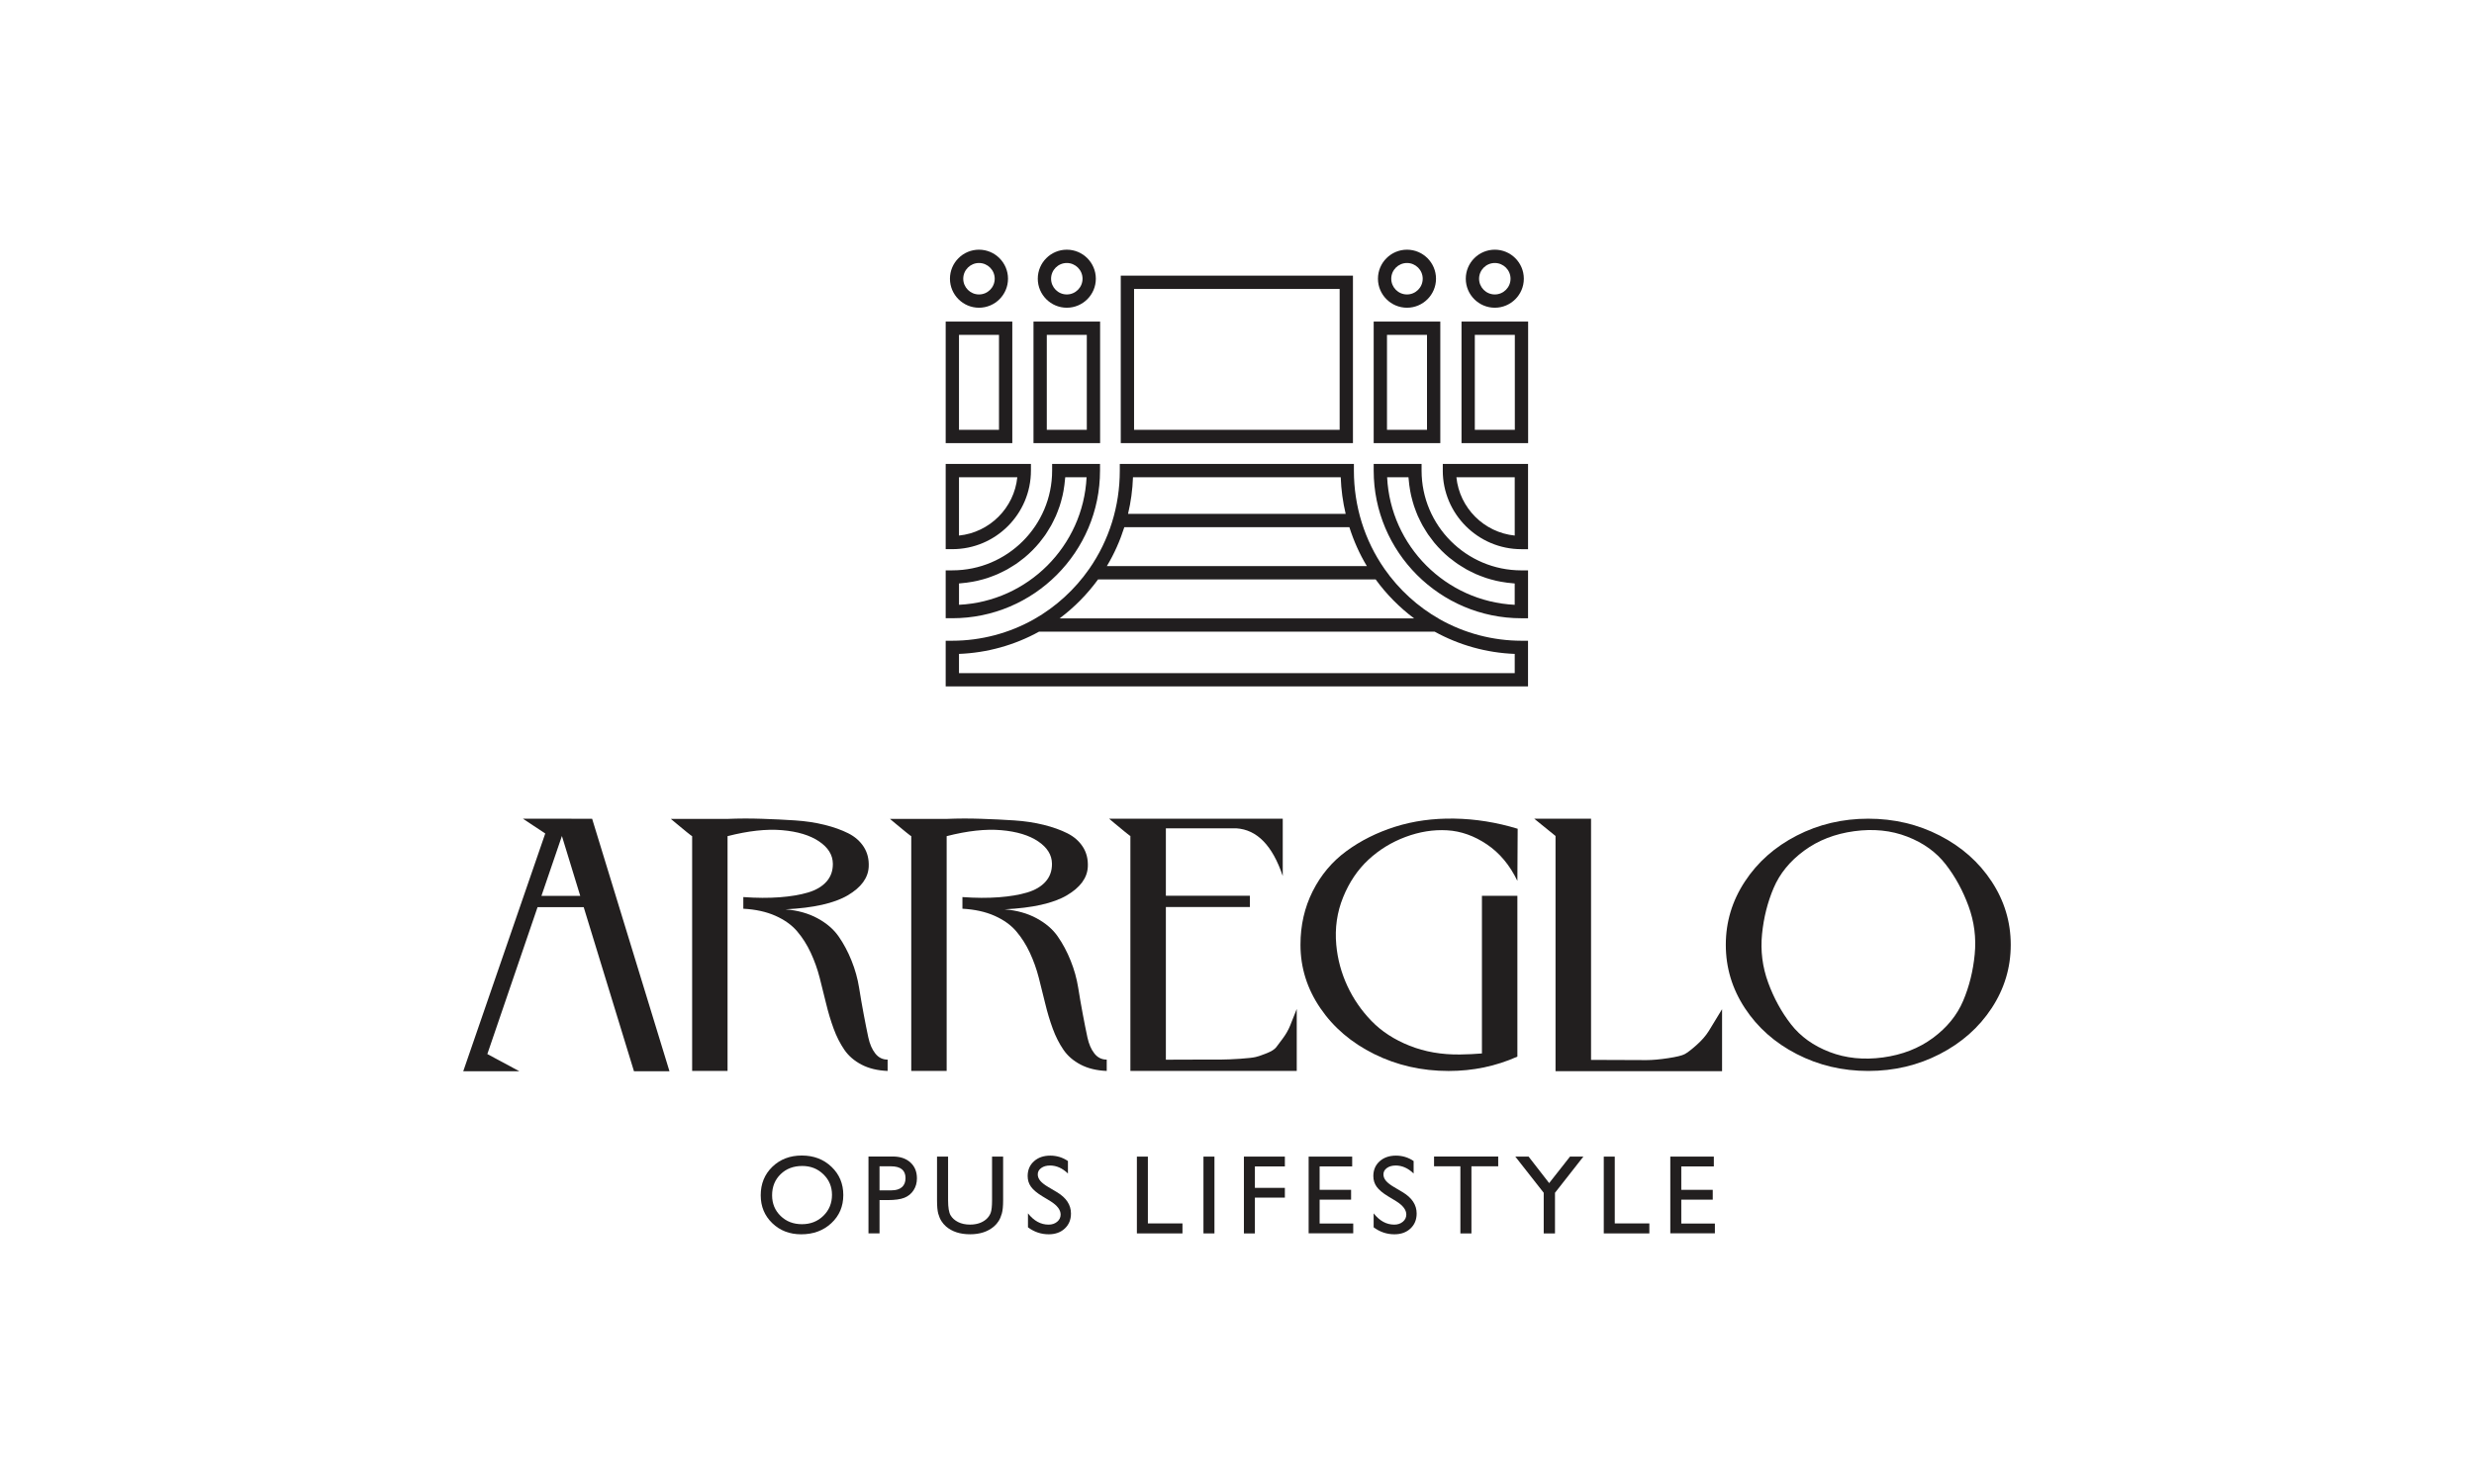<?xml version="1.0" encoding="utf-8"?>
<!-- Generator: Adobe Illustrator 24.0.2, SVG Export Plug-In . SVG Version: 6.00 Build 0)  -->
<svg version="1.1" id="Layer_1" xmlns="http://www.w3.org/2000/svg" xmlns:xlink="http://www.w3.org/1999/xlink" x="0px" y="0px"
	 viewBox="0 0 1200 720" style="enable-background:new 0 0 1200 720;" xml:space="preserve">
<style type="text/css">
	.st0{fill:#221F1F;}
	.st1{fill:#211E1F;}
	.st2{fill:#FFFFFF;}
</style>
<g>
	<g>
		<path class="st0" d="M388.92,560.63c5.76,0,10.55,1.82,14.38,5.47c3.83,3.65,5.74,8.21,5.74,13.71c0,5.49-1.93,10.04-5.8,13.64
			c-3.87,3.6-8.74,5.4-14.62,5.4c-5.62,0-10.29-1.8-14.03-5.4c-3.74-3.6-5.61-8.11-5.61-13.54c0-5.57,1.88-10.17,5.65-13.82
			C378.4,562.45,383.17,560.63,388.92,560.63z M389.13,565.7c-4.26,0-7.77,1.33-10.51,4c-2.74,2.67-4.12,6.07-4.12,10.22
			c0,4.02,1.38,7.36,4.13,10.03c2.75,2.67,6.2,4,10.34,4c4.16,0,7.63-1.36,10.41-4.08c2.78-2.72,4.17-6.11,4.17-10.16
			c0-3.95-1.39-7.27-4.17-9.96C396.6,567.04,393.19,565.7,389.13,565.7z"/>
		<path class="st0" d="M421.25,598.42v-37.31h11.82c3.56,0,6.39,0.96,8.51,2.88c2.12,1.92,3.17,4.5,3.17,7.73
			c0,2.17-0.54,4.09-1.63,5.76c-1.08,1.67-2.57,2.89-4.45,3.64c-1.88,0.76-4.59,1.13-8.11,1.13h-3.95v16.16H421.25z M432.13,565.86
			h-5.52v11.66h5.84c2.17,0,3.84-0.51,5.01-1.53c1.17-1.02,1.76-2.49,1.76-4.39C439.22,567.77,436.86,565.86,432.13,565.86z"/>
		<path class="st0" d="M481.2,561.16h5.36v21.15c0,2.86-0.21,5.02-0.63,6.48s-0.93,2.67-1.55,3.64c-0.61,0.97-1.36,1.84-2.25,2.6
			c-2.95,2.54-6.81,3.81-11.58,3.81c-4.85,0-8.75-1.26-11.68-3.79c-0.89-0.78-1.64-1.66-2.25-2.63c-0.62-0.97-1.12-2.16-1.52-3.56
			c-0.4-1.4-0.6-3.61-0.6-6.61v-21.1h5.36v21.15c0,3.5,0.4,5.94,1.2,7.31s2.02,2.47,3.65,3.29c1.64,0.83,3.57,1.24,5.79,1.24
			c3.17,0,5.74-0.83,7.73-2.48c1.05-0.89,1.8-1.94,2.27-3.15c0.46-1.21,0.69-3.28,0.69-6.21V561.16z"/>
		<path class="st0" d="M509.55,582.81l-4.05-2.46c-2.54-1.55-4.35-3.08-5.43-4.58c-1.08-1.5-1.61-3.23-1.61-5.19
			c0-2.93,1.02-5.32,3.05-7.15c2.03-1.83,4.68-2.75,7.93-2.75c3.11,0,5.97,0.87,8.56,2.62v6.05c-2.68-2.58-5.57-3.87-8.67-3.87
			c-1.74,0-3.17,0.4-4.29,1.21c-1.12,0.81-1.68,1.84-1.68,3.09c0,1.12,0.41,2.16,1.24,3.14s2.15,2,3.98,3.07l4.07,2.41
			c4.54,2.72,6.82,6.17,6.82,10.37c0,2.99-1,5.41-3,7.28c-2,1.87-4.6,2.8-7.8,2.8c-3.68,0-7.03-1.13-10.06-3.39v-6.77
			c2.88,3.65,6.21,5.47,10,5.47c1.67,0,3.06-0.47,4.17-1.4c1.11-0.93,1.67-2.09,1.67-3.49C514.45,587,512.82,584.85,509.55,582.81z"
			/>
		<path class="st0" d="M551.44,561.16h5.33v32.41h16.78v4.85h-22.11V561.16z"/>
		<path class="st0" d="M583.73,561.16h5.33v37.26h-5.33V561.16z"/>
		<path class="st0" d="M603.35,561.16h19.87v4.75h-14.54v10.4h14.54v4.75h-14.54v17.36h-5.33V561.16z"/>
		<path class="st0" d="M634.75,561.16h21.12v4.75h-15.79v11.36h15.26v4.77h-15.26v11.58h16.3v4.75h-21.63V561.16z"/>
		<path class="st0" d="M677.22,582.81l-4.05-2.46c-2.54-1.55-4.35-3.08-5.43-4.58c-1.08-1.5-1.61-3.23-1.61-5.19
			c0-2.93,1.02-5.32,3.05-7.15c2.03-1.83,4.68-2.75,7.93-2.75c3.11,0,5.97,0.87,8.56,2.62v6.05c-2.68-2.58-5.57-3.87-8.67-3.87
			c-1.74,0-3.17,0.4-4.29,1.21s-1.68,1.84-1.68,3.09c0,1.12,0.41,2.16,1.24,3.14s2.15,2,3.98,3.07l4.07,2.41
			c4.54,2.72,6.82,6.17,6.82,10.37c0,2.99-1,5.41-3,7.28c-2,1.87-4.6,2.8-7.8,2.8c-3.68,0-7.03-1.13-10.06-3.39v-6.77
			c2.88,3.65,6.21,5.47,10,5.47c1.67,0,3.06-0.47,4.17-1.4c1.11-0.93,1.67-2.09,1.67-3.49C682.13,587,680.49,584.85,677.22,582.81z"
			/>
		<path class="st0" d="M695.58,561.11h31.12v4.75h-12.99v32.57h-5.36v-32.57h-12.77V561.11z"/>
		<path class="st0" d="M761.52,561.16H768l-13.76,17.55v19.71h-5.47v-19.71L735,561.16h6.44l9.97,12.85L761.52,561.16z"/>
		<path class="st0" d="M777.9,561.16h5.33v32.41h16.78v4.85H777.9V561.16z"/>
		<path class="st0" d="M810.17,561.16h21.12v4.75H815.5v11.36h15.26v4.77H815.5v11.58h16.3v4.75h-21.63V561.16z"/>
	</g>
	<g>
		<path class="st0" d="M264.47,404.39l-10.82-7.17c8.39,0,15.34,0,20.83,0.01c5.49,0.01,9.73,0.01,12.73,0.01l37.51,122.49H307.5
			l-24.38-79.6h-22.38l-24.36,71.27l15.51,8.33H224.7L264.47,404.39z M272.55,405.61l-9.92,29.03h18.81L272.55,405.61z"/>
		<path class="st0" d="M352.16,519.59h-16.44V405.68c0,0.09-0.86-0.56-2.58-1.95c-1.72-1.4-3.44-2.81-5.17-4.26
			c-1.73-1.44-2.59-2.16-2.58-2.16h27.51c5.54-0.23,11.09-0.25,16.67-0.05c5.58,0.18,10.93,0.44,16.07,0.78
			c5.14,0.34,9.91,1.06,14.34,2.16c4.42,1.1,8.25,2.47,11.48,4.1c3.23,1.63,5.73,3.83,7.5,6.59c1.77,2.76,2.57,5.97,2.4,9.63
			c-0.26,5.42-3.66,10.05-10.2,13.89c-6.55,3.84-16.6,6.1-30.17,6.77c5.92,0.5,11.08,1.94,15.5,4.33c4.42,2.39,7.85,5.33,10.28,8.83
			c2.44,3.5,4.53,7.41,6.26,11.75c1.74,4.33,2.96,8.71,3.66,13.12s1.45,8.72,2.24,12.92c0.79,4.2,1.53,7.92,2.23,11.17
			c0.7,3.25,1.83,5.86,3.4,7.84c1.57,1.98,3.56,2.96,5.97,2.96v5.49c-4.91-0.19-9.13-1.22-12.67-3.07
			c-3.54-1.85-6.33-4.27-8.36-7.26c-2.03-2.98-3.76-6.39-5.16-10.21c-1.4-3.82-2.61-7.84-3.62-12.05
			c-1.01-4.21-2.06-8.43-3.15-12.65c-1.09-4.22-2.54-8.27-4.34-12.14c-1.8-3.87-4-7.33-6.6-10.38c-2.6-3.05-6.11-5.56-10.53-7.52
			c-4.42-1.96-9.61-3.1-15.56-3.42v-0.75v-4.9c6.41,0.46,12.28,0.49,17.62,0.09s9.93-1.17,13.76-2.31c3.84-1.14,6.82-2.89,8.93-5.25
			c2.12-2.36,3.16-5.27,3.12-8.72c-0.04-4.24-2.27-7.85-6.69-10.83s-10.4-4.79-17.95-5.44c-7.55-0.65-16.37,0.32-26.44,2.9l0,113.91
			L352.16,519.59z"/>
		<path class="st0" d="M458.44,519.59H442V405.68c0,0.09-0.86-0.56-2.58-1.95c-1.72-1.4-3.44-2.81-5.17-4.26
			c-1.73-1.44-2.59-2.16-2.58-2.16h27.51c5.54-0.23,11.09-0.25,16.67-0.05c5.58,0.18,10.93,0.44,16.07,0.78
			c5.14,0.34,9.91,1.06,14.34,2.16c4.42,1.1,8.25,2.47,11.48,4.1c3.23,1.63,5.73,3.83,7.5,6.59c1.77,2.76,2.57,5.97,2.4,9.63
			c-0.26,5.42-3.66,10.05-10.2,13.89c-6.55,3.84-16.6,6.1-30.17,6.77c5.92,0.5,11.08,1.94,15.5,4.33c4.42,2.39,7.85,5.33,10.28,8.83
			c2.44,3.5,4.53,7.41,6.26,11.75c1.74,4.33,2.96,8.71,3.66,13.12c0.7,4.42,1.45,8.72,2.24,12.92c0.79,4.2,1.53,7.92,2.23,11.17
			c0.7,3.25,1.83,5.86,3.4,7.84c1.57,1.98,3.56,2.96,5.97,2.96v5.49c-4.91-0.19-9.13-1.22-12.67-3.07
			c-3.54-1.85-6.33-4.27-8.36-7.26c-2.03-2.98-3.76-6.39-5.16-10.21c-1.4-3.82-2.61-7.84-3.62-12.05
			c-1.01-4.21-2.06-8.43-3.15-12.65c-1.09-4.22-2.54-8.27-4.34-12.14c-1.8-3.87-4-7.33-6.6-10.38c-2.6-3.05-6.11-5.56-10.53-7.52
			c-4.42-1.96-9.61-3.1-15.56-3.42v-0.75v-4.9c6.41,0.46,12.28,0.49,17.62,0.09s9.93-1.17,13.76-2.31c3.84-1.14,6.82-2.89,8.93-5.25
			c2.12-2.36,3.16-5.27,3.12-8.72c-0.04-4.24-2.27-7.85-6.69-10.83s-10.4-4.79-17.95-5.44c-7.55-0.65-16.37,0.32-26.44,2.9l0,113.91
			L458.44,519.59z"/>
		<path class="st0" d="M545.71,403.64c-1.72-1.4-3.44-2.82-5.17-4.26c-1.73-1.44-2.59-2.17-2.58-2.17h84.23v27.81
			c-4.97-14.79-12.48-22.5-22.53-23.14H565.5v32.7h40.74v5.49H565.5v74.07c3.7-0.03,8.7-0.05,14.99-0.05
			c5.62,0,9.64-0.01,12.06-0.02c2.43-0.01,5.47-0.14,9.14-0.39c3.66-0.25,6.15-0.54,7.45-0.86c1.3-0.32,3.07-0.93,5.32-1.83
			c2.24-0.9,3.76-1.86,4.54-2.87c0.78-1.02,1.89-2.49,3.31-4.42c1.43-1.93,2.57-3.95,3.44-6.04c0.87-2.09,1.94-4.8,3.23-8.14v30.07
			h-80.69v-114C548.29,405.69,547.43,405.04,545.71,403.64z"/>
		<path class="st0" d="M736,427.38c-3.68-7.65-8.61-13.55-14.79-17.71c-6.18-4.16-12.6-6.44-19.26-6.83
			c-6.67-0.39-13.4,0.68-20.2,3.22c-6.8,2.54-12.81,6.23-18.01,11.06c-5.2,4.83-9.29,10.88-12.25,18.16
			c-2.97,7.28-4.08,14.99-3.34,23.13c0.63,6.91,2.41,13.53,5.33,19.85s6.84,12.01,11.73,17.07c4.89,5.06,11.06,9.07,18.5,12.03
			c7.44,2.96,15.59,4.37,24.45,4.25c3.68-0.05,7.23-0.22,10.64-0.5l0-76.5H736v77.55v0.48c-10.41,4.65-21.52,6.97-33.34,6.97
			c-13.01,0-25.04-2.73-36.07-8.19c-11.04-5.46-19.76-12.89-26.17-22.29c-6.41-9.4-9.62-19.63-9.63-30.71
			c-0.01-9.49,1.97-18.16,5.93-26.03c3.96-7.87,9.4-14.35,16.32-19.43c6.92-5.09,14.8-9.03,23.65-11.84
			c8.85-2.8,18.42-4.12,28.72-3.95c10.3,0.17,20.54,1.82,30.73,4.93L736,427.38z"/>
		<path class="st0" d="M744.16,397.21h27.57v117.02c2.78,0,6.61,0.01,11.48,0.04c7.3,0.04,12.42,0.06,15.36,0.06
			c2.94,0,6.45-0.31,10.53-0.93c4.08-0.62,6.77-1.27,8.07-1.97c1.31-0.7,3.22-2.17,5.75-4.42c2.53-2.25,4.51-4.52,5.94-6.83
			c1.43-2.31,3.57-5.83,6.42-10.55v25.17v4.93h-80.78V405.6L744.16,397.21z"/>
		<path class="st0" d="M940.88,405.4c10.61,5.46,19,12.89,25.17,22.29c6.17,9.4,9.25,19.63,9.25,30.71s-3.08,21.32-9.25,30.72
			c-6.17,9.4-14.56,16.82-25.17,22.29c-10.61,5.46-22.17,8.19-34.69,8.19c-12.51,0-24.07-2.73-34.68-8.19
			c-10.62-5.46-19-12.89-25.17-22.29c-6.17-9.4-9.25-19.64-9.25-30.72s3.08-21.32,9.25-30.71c6.16-9.4,14.55-16.83,25.17-22.29
			c10.61-5.46,22.17-8.19,34.68-8.19C918.71,397.21,930.27,399.94,940.88,405.4z M875.06,412.74c-6.85,5.04-11.76,11.05-14.74,18.02
			c-2.98,6.97-4.86,14.48-5.66,22.53c-0.79,8.05,0.2,15.85,2.97,23.42c2.77,7.56,6.46,14.31,11.08,20.25
			c4.62,5.94,10.86,10.42,18.74,13.45c7.88,3.03,16.51,3.91,25.9,2.63c9.33-1.27,17.41-4.43,24.22-9.46
			c6.81-5.04,11.7-11.04,14.65-18.01c2.96-6.97,4.82-14.48,5.6-22.53c0.78-8.05-0.22-15.85-2.99-23.41
			c-2.77-7.56-6.45-14.31-11.06-20.25c-4.6-5.94-10.81-10.43-18.65-13.46c-7.83-3.04-16.41-3.92-25.73-2.65
			C890.02,404.54,881.91,407.7,875.06,412.74z"/>
	</g>
	<g>
		<path class="st1" d="M656.24,133.74H543.62v81.25h112.62V133.74z M550.07,208.54v-68.35h99.72v68.35H550.07z"/>
		<path class="st1" d="M698.61,156.02H666.3v58.97h32.31V156.02z M672.75,208.54v-46.07h19.41v46.07H672.75z"/>
		<path class="st1" d="M682.45,149.3c7.76,0,14.08-6.31,14.08-14.08c0-7.76-6.31-14.08-14.08-14.08c-7.76,0-14.08,6.31-14.08,14.08
			C668.38,142.99,674.69,149.3,682.45,149.3z M682.45,127.6c4.2,0,7.63,3.42,7.63,7.63s-3.42,7.63-7.63,7.63s-7.63-3.42-7.63-7.63
			S678.25,127.6,682.45,127.6z"/>
		<path class="st1" d="M708.9,156.02v58.97h32.31v-58.97H708.9z M715.35,208.54v-46.07h19.41v46.07H715.35z"/>
		<path class="st1" d="M725.05,149.3c7.76,0,14.08-6.31,14.08-14.08c0-7.76-6.31-14.08-14.08-14.08c-7.76,0-14.08,6.31-14.08,14.08
			C710.97,142.99,717.29,149.3,725.05,149.3z M725.05,127.6c4.2,0,7.63,3.42,7.63,7.63s-3.42,7.63-7.63,7.63s-7.63-3.42-7.63-7.63
			S720.84,127.6,725.05,127.6z"/>
		<path class="st1" d="M533.56,228.32v-3.23h-23.23v3.23c0,26.69-21.71,48.4-48.4,48.4h-3.23v23.23h3.23
			C501.42,299.96,533.56,267.82,533.56,228.32z M468.81,282.7c0.98-0.12,1.95-0.27,2.91-0.45c0.78-0.14,1.55-0.29,2.31-0.46
			c0.96-0.22,1.9-0.47,2.84-0.73c0.74-0.21,1.47-0.42,2.2-0.66c0.94-0.31,1.86-0.66,2.77-1.02c0.69-0.27,1.38-0.53,2.06-0.83
			c0.93-0.41,1.82-0.86,2.72-1.31c0.63-0.32,1.26-0.62,1.88-0.96c0.93-0.52,1.82-1.08,2.71-1.65c0.54-0.35,1.1-0.67,1.63-1.03
			c0.98-0.67,1.92-1.4,2.85-2.13c0.4-0.32,0.82-0.6,1.22-0.93c2.62-2.18,5.03-4.59,7.21-7.21c0.32-0.39,0.6-0.8,0.92-1.2
			c0.74-0.94,1.47-1.88,2.15-2.87c0.36-0.53,0.68-1.08,1.02-1.62c0.57-0.9,1.14-1.8,1.66-2.73c0.34-0.6,0.63-1.23,0.95-1.85
			c0.46-0.91,0.92-1.82,1.33-2.76c0.29-0.67,0.55-1.35,0.82-2.03c0.36-0.93,0.72-1.85,1.03-2.8c0.24-0.71,0.44-1.44,0.65-2.17
			c0.27-0.95,0.52-1.91,0.74-2.88c0.17-0.75,0.32-1.51,0.46-2.27c0.18-0.98,0.33-1.97,0.45-2.96c0.1-0.78,0.18-1.56,0.25-2.35
			c0.04-0.43,0.11-0.85,0.14-1.29h10.35c-1.63,33.38-28.5,60.25-61.88,61.88v-10.35c0.42-0.02,0.84-0.1,1.26-0.13
			C467.21,282.88,468.01,282.8,468.81,282.7z"/>
		<path class="st1" d="M500.05,228.32v-3.23H458.7v41.35h3.23C482.94,266.45,500.05,249.35,500.05,228.32z M465.15,259.84v-28.29
			h28.29C491.92,246.45,480.04,258.32,465.15,259.84z"/>
		<path class="st1" d="M698.31,300.43c-10.53-5.95-19.78-14.39-26.75-24.38c-9.72-13.96-14.86-30.46-14.86-47.73v-3.23H543.15v3.23
			c0,17.25-5.13,33.75-14.84,47.7l-0.02,0.03c-6.96,10-16.21,18.43-26.74,24.38c-12.04,6.81-25.74,10.42-39.63,10.44l-3.22,0v22.16
			h282.46v-22.16l-3.22,0C724.05,310.85,710.35,307.24,698.31,300.43z M545.35,255.77H654.5c2.09,6.59,4.9,12.94,8.49,18.9h-62.78
			h-10.96h-52.38C540.45,268.7,543.26,262.36,545.35,255.77z M650.31,231.55c0.21,6.05,1.03,11.99,2.4,17.77H547.15
			c1.37-5.78,2.19-11.72,2.4-17.77H650.31z M532.6,281.12h56.65h10.96h67.04c5.22,7.19,11.55,13.59,18.65,18.9h-85.69h-10.96h-75.29
			C521.06,294.71,527.38,288.31,532.6,281.12z M589.25,306.47h10.96h95.67c11.89,6.56,25.23,10.27,38.83,10.79v9.33H465.15v-9.33
			c13.6-0.52,26.94-4.23,38.83-10.79H589.25z"/>
		<path class="st1" d="M689.53,228.32v-3.23H666.3v3.23c0,39.5,32.14,71.64,71.64,71.64h3.23v-23.23h-3.23
			C711.24,276.73,689.53,255.01,689.53,228.32z M704.14,271.44c0.94,0.74,1.88,1.47,2.87,2.15c0.53,0.36,1.08,0.68,1.62,1.03
			c0.9,0.57,1.79,1.14,2.72,1.66c0.61,0.34,1.25,0.64,1.87,0.96c0.9,0.46,1.8,0.91,2.73,1.32c0.68,0.3,1.37,0.56,2.06,0.83
			c0.92,0.36,1.83,0.71,2.77,1.02c0.73,0.24,1.46,0.45,2.2,0.66c0.94,0.27,1.88,0.52,2.84,0.73c0.76,0.17,1.53,0.32,2.31,0.46
			c0.96,0.17,1.93,0.32,2.91,0.45c0.8,0.1,1.6,0.19,2.4,0.25c0.42,0.03,0.83,0.11,1.26,0.13v10.35
			c-33.38-1.63-60.25-28.5-61.88-61.88h10.35c0.02,0.43,0.1,0.84,0.13,1.26c0.07,0.8,0.15,1.6,0.25,2.4
			c0.12,0.98,0.27,1.96,0.45,2.92c0.14,0.77,0.29,1.54,0.46,2.29c0.22,0.96,0.47,1.91,0.74,2.86c0.21,0.73,0.42,1.46,0.65,2.18
			c0.31,0.95,0.66,1.87,1.02,2.79c0.27,0.68,0.53,1.37,0.82,2.04c0.41,0.94,0.87,1.85,1.33,2.75c0.31,0.62,0.61,1.24,0.95,1.85
			c0.52,0.94,1.1,1.84,1.67,2.75c0.34,0.53,0.66,1.08,1.01,1.6c0.68,0.99,1.42,1.94,2.16,2.89c0.31,0.39,0.59,0.8,0.9,1.18
			c2.18,2.62,4.59,5.04,7.21,7.21C703.33,270.85,703.74,271.13,704.14,271.44z"/>
		<path class="st1" d="M699.81,228.32c0,21.02,17.1,38.13,38.13,38.13h3.23V225.1h-41.35V228.32z M734.71,231.55v28.29
			c-14.9-1.51-26.77-13.39-28.29-28.29H734.71z"/>
		<path class="st1" d="M533.6,156.02h-32.31v58.97h32.31V156.02z M507.74,208.54v-46.07h19.41v46.07H507.74z"/>
		<path class="st1" d="M517.45,149.3c7.76,0,14.08-6.31,14.08-14.08c0-7.76-6.31-14.08-14.08-14.08s-14.08,6.31-14.08,14.08
			C503.37,142.99,509.69,149.3,517.45,149.3z M517.45,127.6c4.2,0,7.63,3.42,7.63,7.63s-3.42,7.63-7.63,7.63s-7.63-3.42-7.63-7.63
			S513.24,127.6,517.45,127.6z"/>
		<path class="st1" d="M491.01,156.02H458.7v58.97h32.31V156.02z M465.15,208.54v-46.07h19.41v46.07H465.15z"/>
		<path class="st1" d="M474.85,149.3c7.76,0,14.08-6.31,14.08-14.08c0-7.76-6.31-14.08-14.08-14.08s-14.08,6.31-14.08,14.08
			C460.77,142.99,467.09,149.3,474.85,149.3z M474.85,127.6c4.2,0,7.63,3.42,7.63,7.63s-3.42,7.63-7.63,7.63
			c-4.2,0-7.63-3.42-7.63-7.63S470.65,127.6,474.85,127.6z"/>
	</g>
</g>
</svg>
